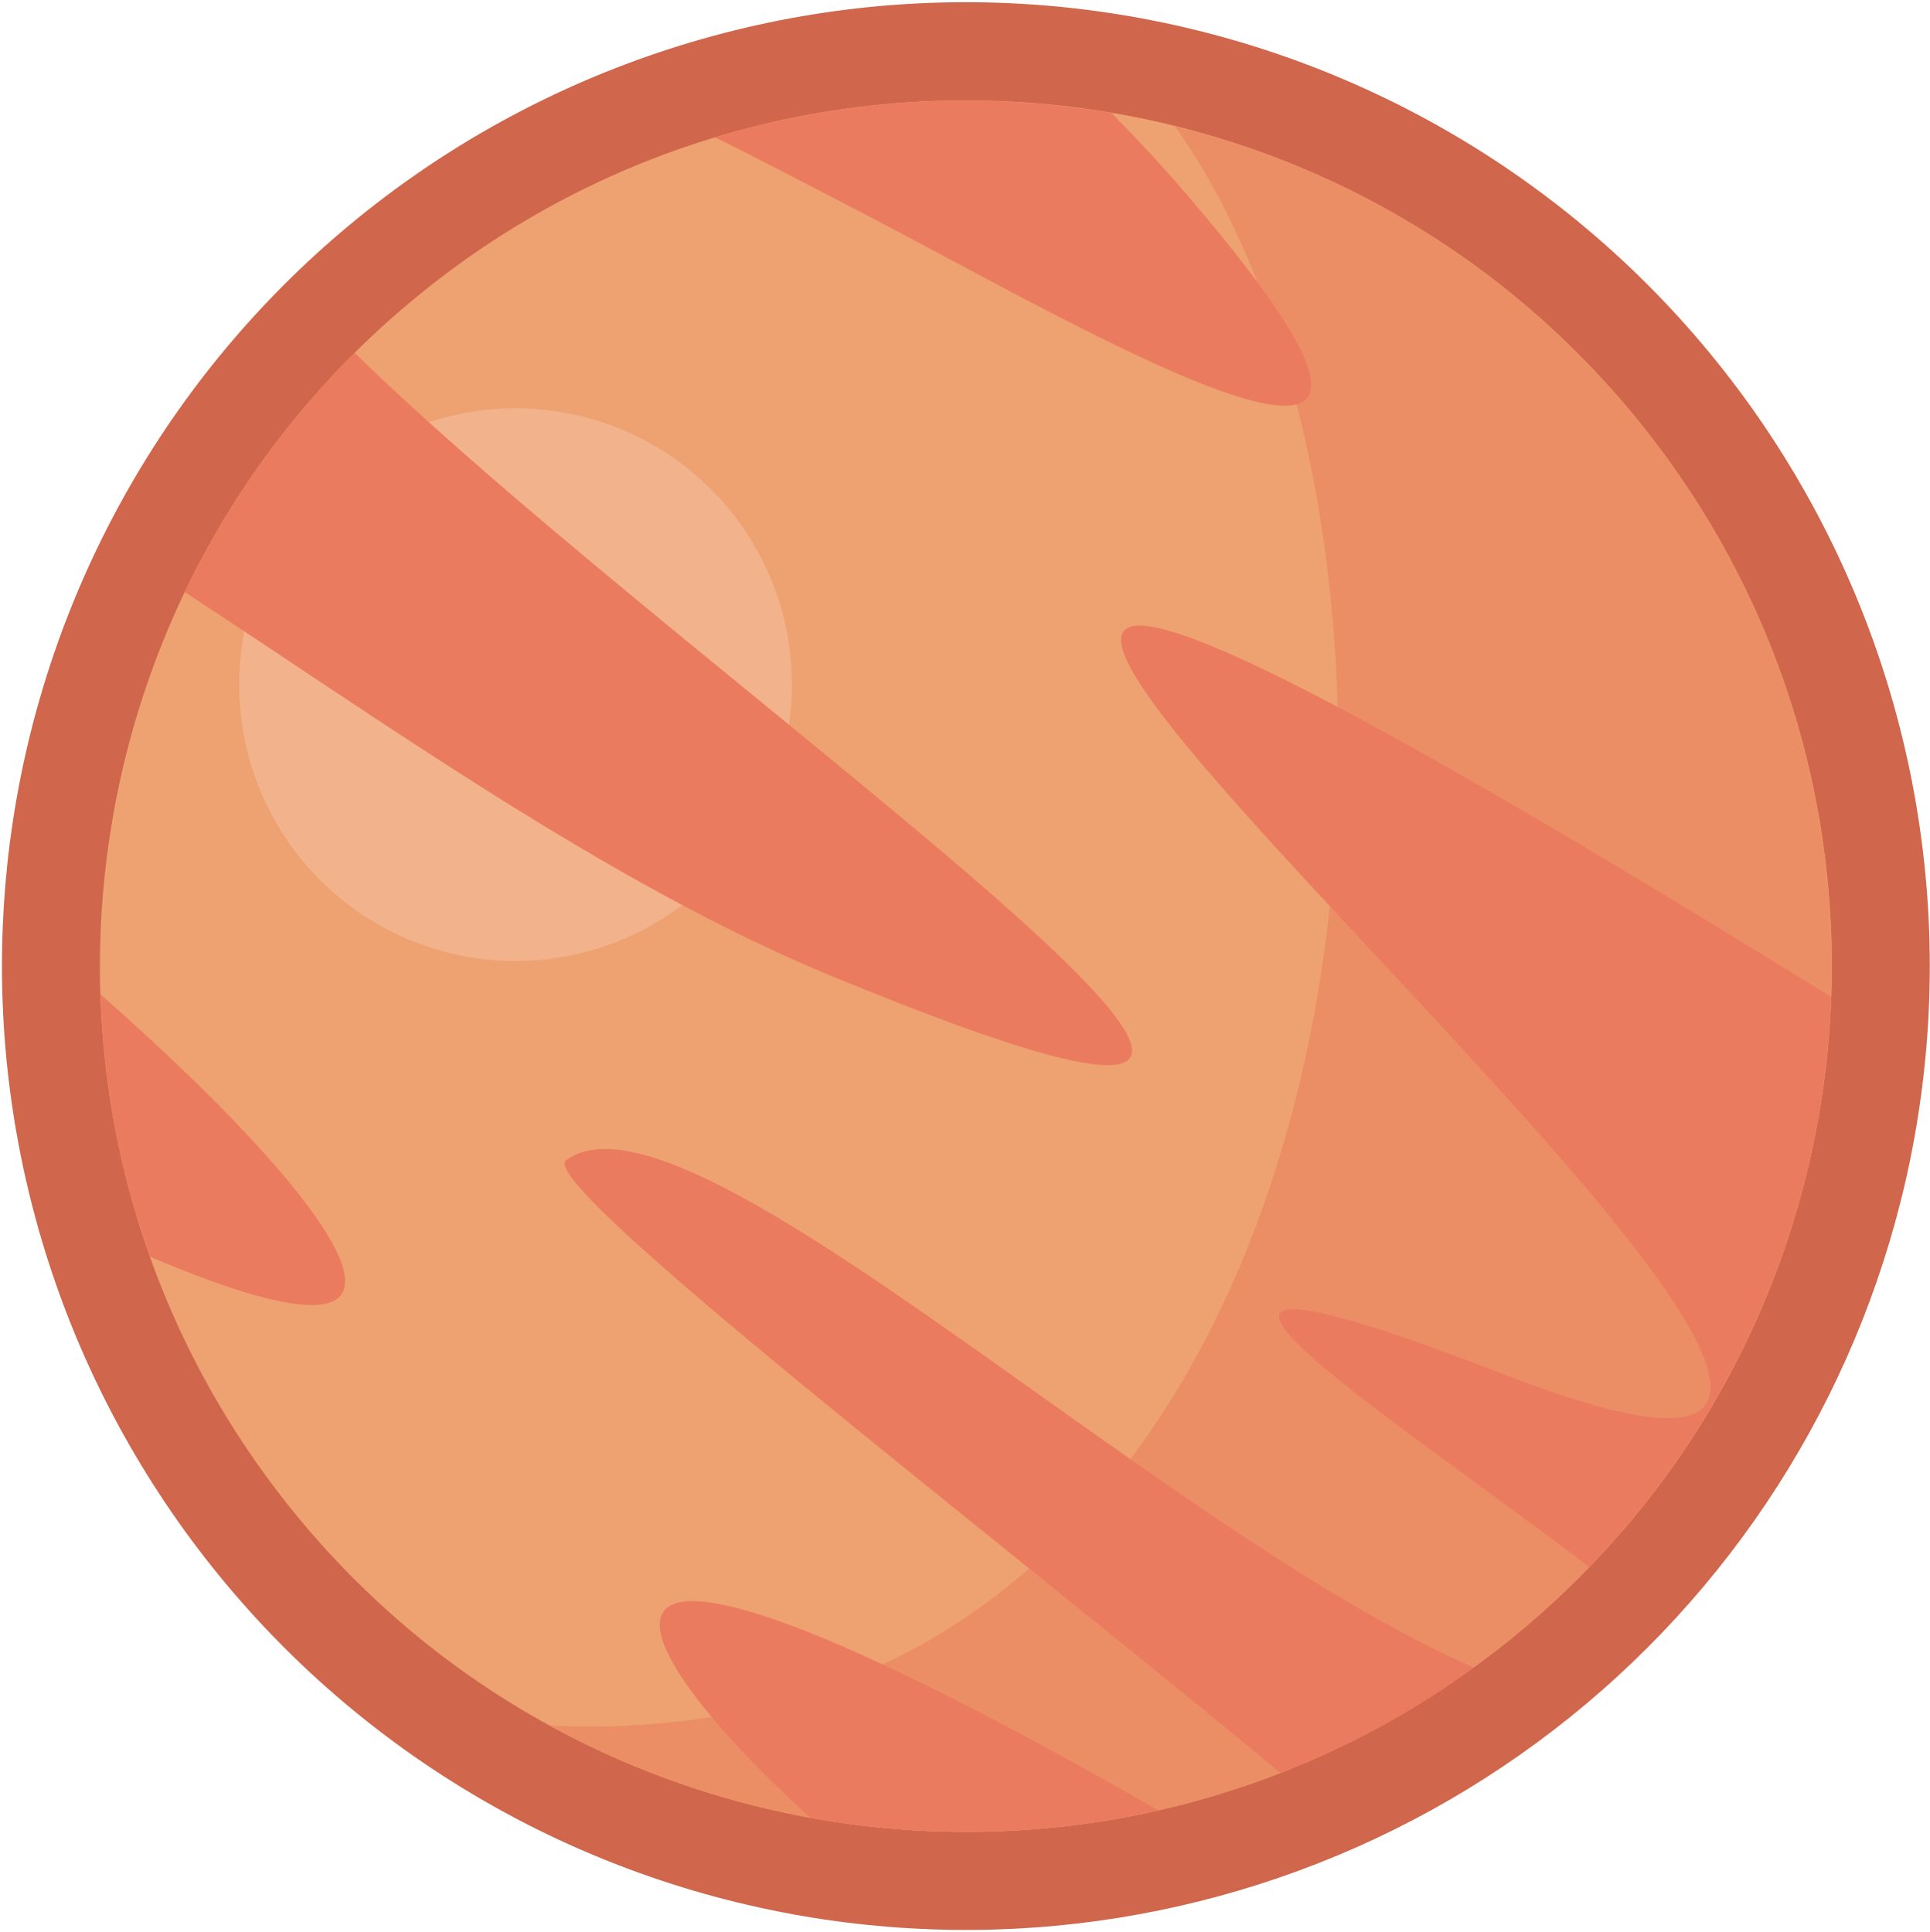 <svg width="715" height="716" viewBox="0 0 715 716" fill="none" xmlns="http://www.w3.org/2000/svg">
<path fill-rule="evenodd" clip-rule="evenodd" d="M2.593 321.509C-6.509 410.139 17.849 498.971 70.885 570.562C123.922 642.153 201.804 691.333 289.241 708.445C299.859 710.531 310.556 712.124 321.334 713.222C331.754 714.29 342.204 714.908 352.686 715.074C435.788 716.267 516.704 688.437 581.492 636.38C646.279 584.323 690.881 511.298 707.612 429.889C710.019 418.161 711.831 406.352 713.047 394.463C714.158 383.704 714.775 372.901 714.899 362.056C715.963 270.154 681.553 181.381 618.828 114.205C556.103 47.03 469.892 6.625 378.134 1.397C286.375 -3.831 196.133 26.521 126.184 86.138C56.235 145.754 11.965 230.045 2.584 321.472" fill="#D0664B"/>
<path fill-rule="evenodd" clip-rule="evenodd" d="M108.991 560.463C-2.833 423.046 17.917 220.963 155.352 109.167C201.778 71.273 257.931 47.207 317.389 39.722C423.574 26.305 534.102 66.333 606.648 155.518C718.473 292.944 697.723 495.037 560.297 606.815C422.871 718.592 220.815 697.889 108.991 560.463Z" fill="#EEA271"/>
<path fill-rule="evenodd" clip-rule="evenodd" d="M191 151.305C211.249 151.305 231.043 157.31 247.879 168.56C264.716 179.809 277.838 195.799 285.587 214.506C293.336 233.214 295.363 253.799 291.413 273.658C287.462 293.518 277.712 311.76 263.394 326.078C249.076 340.396 230.833 350.147 210.974 354.097C191.114 358.048 170.529 356.02 151.821 348.272C133.114 340.523 117.124 327.4 105.875 310.564C94.625 293.728 88.621 273.934 88.621 253.685C88.621 226.532 99.407 200.492 118.607 181.292C137.807 162.092 163.847 151.305 191 151.305Z" fill="#F2B38C"/>
<path fill-rule="evenodd" clip-rule="evenodd" d="M435.222 46.666C551.398 209.778 513.852 654.435 203.528 639.324C314.574 700.166 456.028 691.666 560.296 606.815C697.722 495 718.472 292.926 606.648 155.518C562.875 101.545 502.688 63.327 435.222 46.666Z" fill="#EC8E65"/>
<path fill-rule="evenodd" clip-rule="evenodd" d="M588.778 580.657C515.343 524.287 388.241 443.991 558.602 509.75C884.852 635.667 0.907 -50.204 678.37 369.389C675.608 448.463 643.681 523.719 588.741 580.657M300.194 673.565C220.426 601 197.611 537.981 429.12 670.787C386.771 680.392 342.918 681.337 300.194 673.565ZM264.833 50.907C282.62 59.602 300.685 69.204 318.787 78.555C398.778 119.935 570.639 222.704 435.648 67.444C428.991 59.787 420.907 51.111 411.731 41.805C410.694 41.278 390.944 38.954 388.148 38.694C346.64 34.72 304.755 38.868 264.833 50.907ZM68.454 219.426C140.157 266.148 225.139 327.352 307.222 361.296C591.213 478.75 262.046 258.352 131.37 130.741C105.465 156.459 84.181 186.447 68.454 219.389V219.426ZM507.342 641.926C519.384 635.665 530.974 628.57 542.028 620.694C543.759 619.491 545.092 618.555 546 617.861C544.37 617.157 542.731 616.417 541.093 615.667L539.63 614.991L535.676 613.139L533.824 612.213C532.472 611.565 531.111 610.889 529.75 610.204L528.454 609.555C526.731 608.694 525.018 607.805 523.278 606.898C406.963 546.083 252.13 399.491 209.75 429.842C197.805 438.38 370.518 570.583 474.389 656.954C485.635 652.56 496.621 647.53 507.296 641.889L507.342 641.926ZM55.556 465.648C181.083 519.046 122.222 443.065 37.204 368.426C38.228 401.59 44.419 434.392 55.556 465.648Z" fill="#EB7B5F"/>
</svg>
